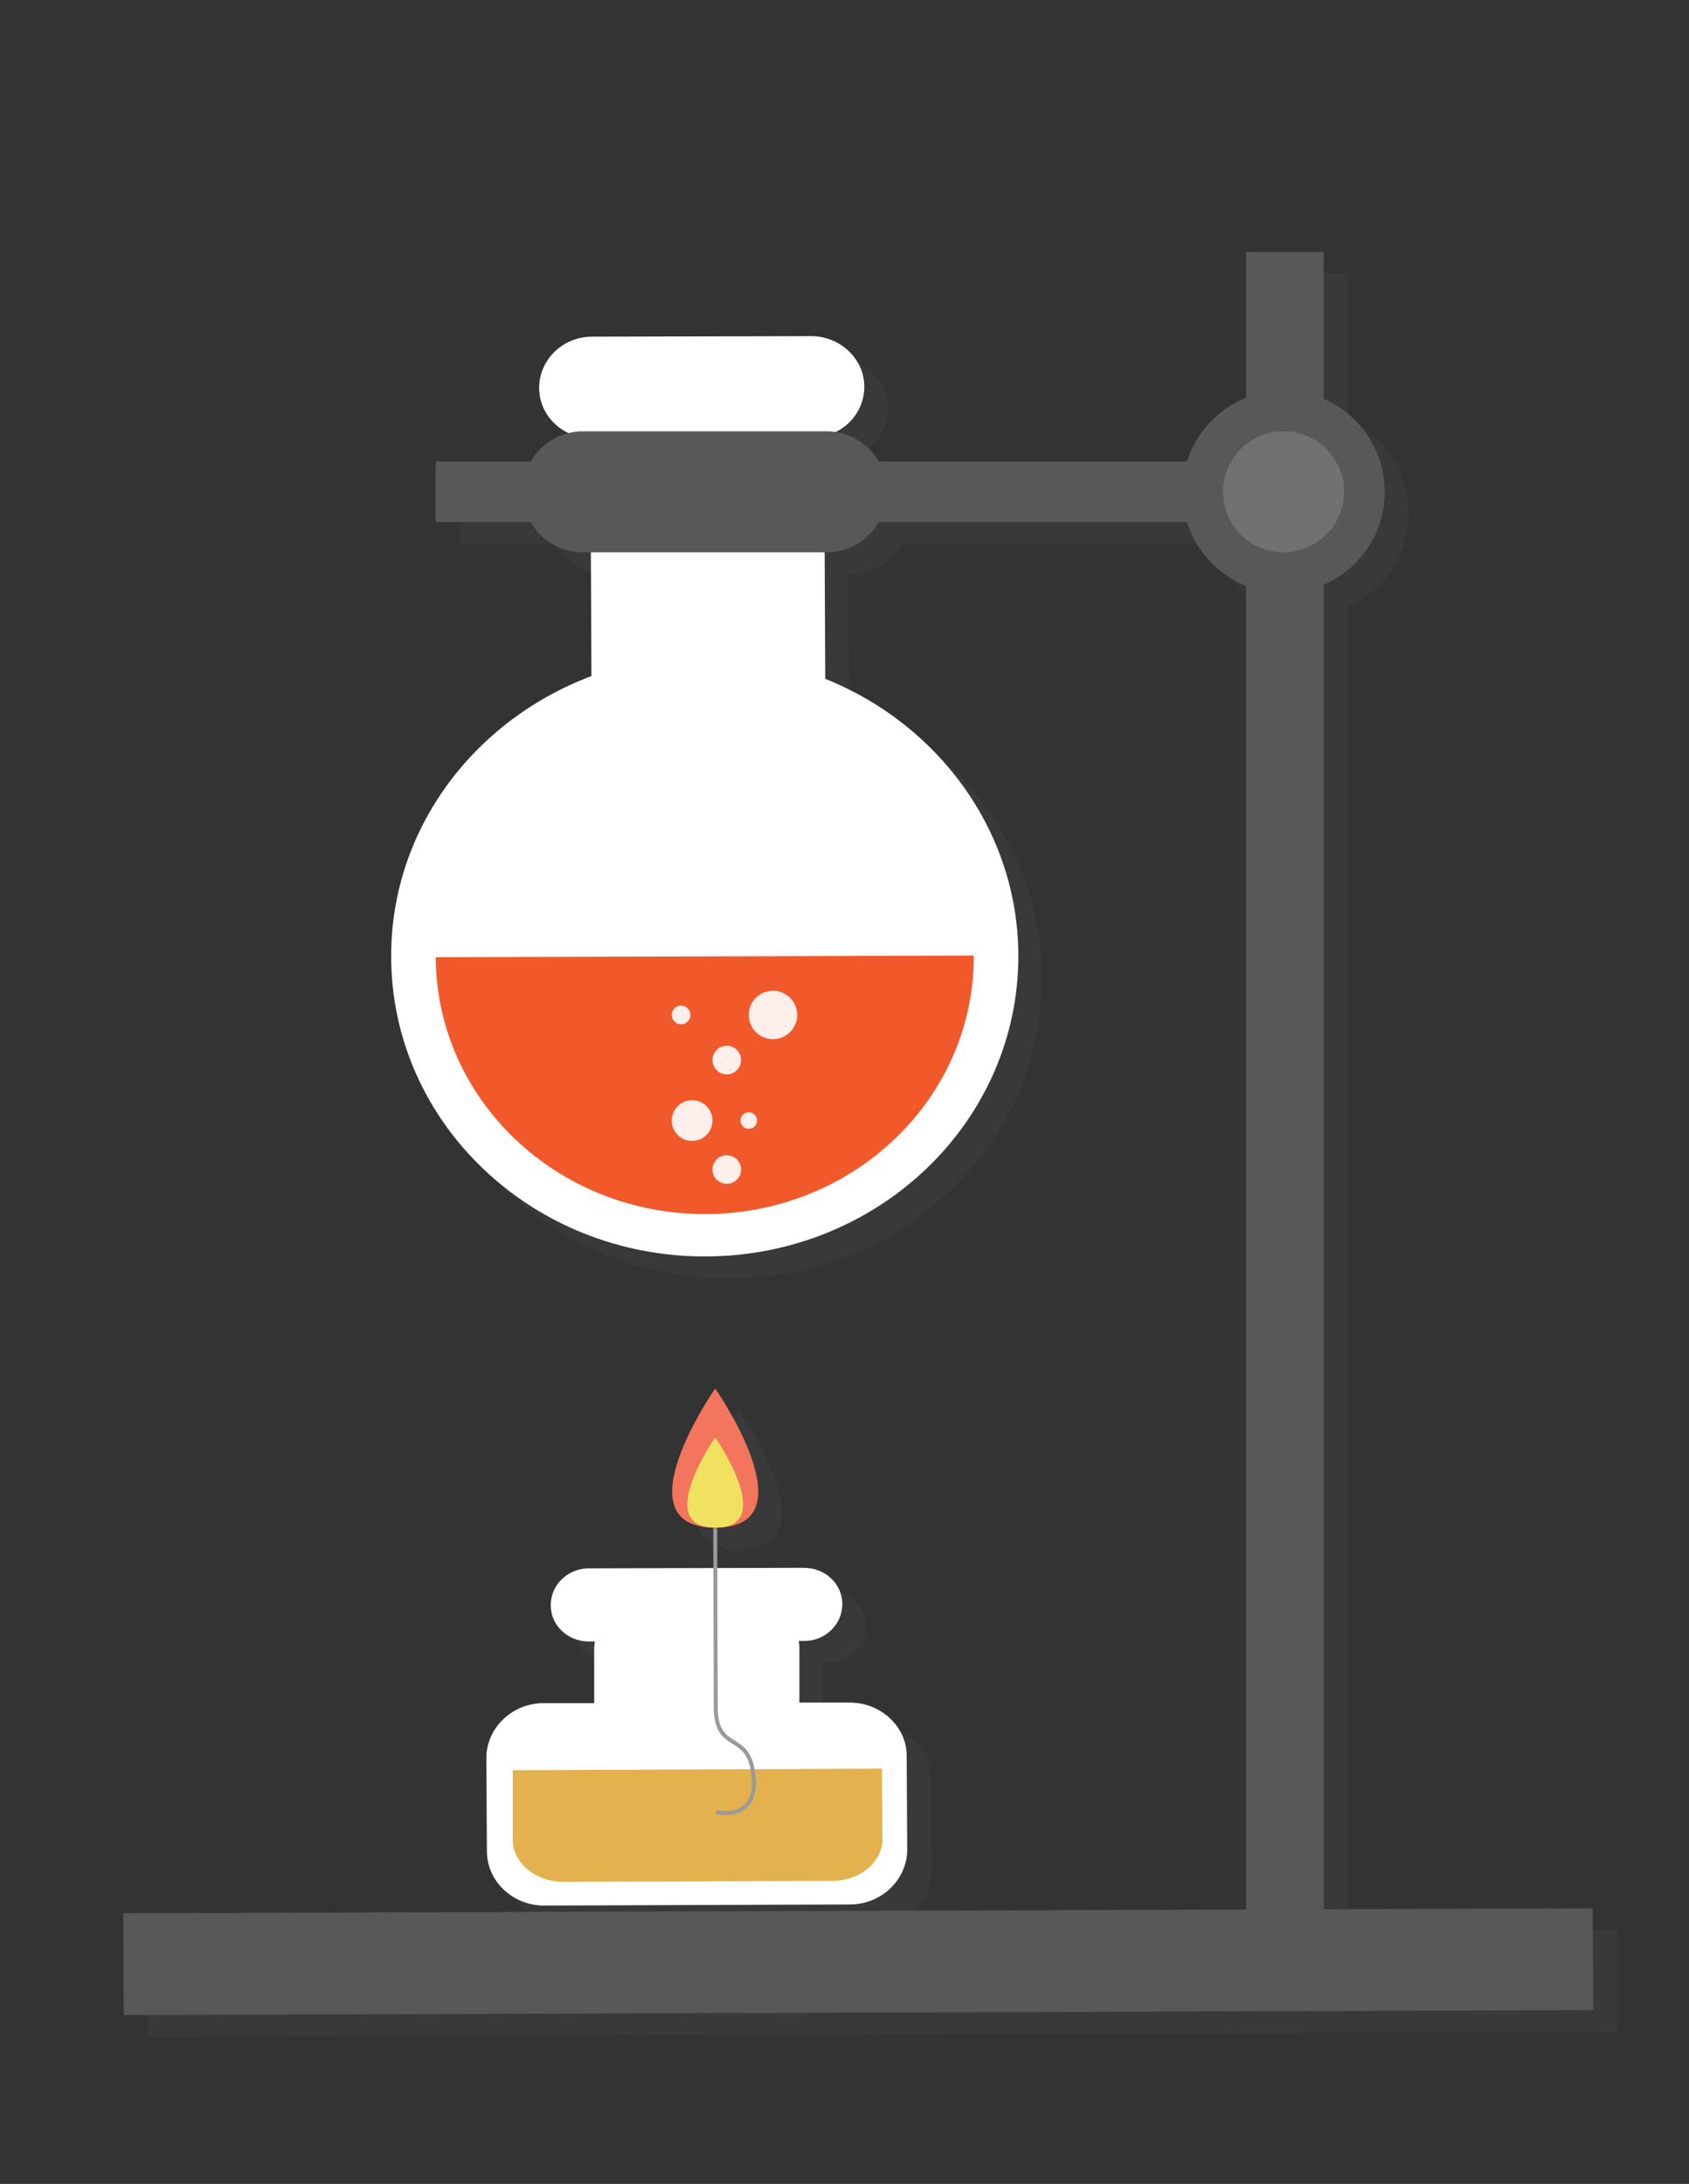<?xml version="1.0" encoding="utf-8"?>
<!-- Generator: Adobe Illustrator 18.1.1, SVG Export Plug-In . SVG Version: 6.00 Build 0)  -->
<svg version="1.1" id="Layer_1" xmlns="http://www.w3.org/2000/svg" xmlns:xlink="http://www.w3.org/1999/xlink" x="0px" y="0px"
	 viewBox="0 0 307 397" enable-background="new 0 0 307 397" xml:space="preserve">
<rect x="0" y="0" width="307" height="397" fill="#333333" stroke="none"/>
<g>
	<g opacity="0.1">
		<path fill="#71716F" d="M92.8,323.7l0.1,16.9c0,5.5,4.7,9.9,10.4,9.9l55.6-0.2c5.7,0,10.4-4.5,10.4-10l-0.1-16.9
			c0-5.5-4.7-9.9-10.4-9.9l-9.2,0l0-10c0-0.4-0.1-0.8-0.1-1.2l1,0c3.8,0,6.9-3,6.9-6.7c0-3.7-3.1-6.6-7-6.6l-16.1,0.1l0-7.4l0,7.4
			l-23,0.1c-3.8,0-6.9,3-6.9,6.7c0,3.7,3.1,6.6,7,6.6l1,0c0,0.4-0.1,0.8-0.1,1.2l0,10l-9.2,0C97.4,313.7,92.8,318.2,92.8,323.7z"/>
		<path fill="#71716F" d="M134.3,256.3c0,0-17.6,25.3,0,25.3h0l0,0c0.4,0,0.7,0,1,0C151.2,280.6,134.3,256.3,134.3,256.3z"/>
		<path fill="#71716F" d="M293.9,350.8l-48.9,0.2V110.2c6.5-2.8,11.1-9.3,11.1-16.9c0-7.6-4.6-14.1-11.1-16.9V49.7h-14.1v26.5
			c-5.1,2-9.1,6.3-10.8,11.6H164c-1.6-2.8-4.4-4.8-7.8-5.3c3.1-1.6,5.2-4.6,5.2-8.2c0-5.1-4.4-9.2-9.7-9.2L112,65.3
			c-5.3,0-9.6,4.2-9.6,9.3c0,3.6,2.2,6.6,5.3,8.2c-2.9,0.7-5.3,2.6-6.8,5.1H83.5v11h17.3c1.9,3.3,5.4,5.5,9.5,5.5h1.4l0.1,22.5
			c-21.3,8-36.5,27.8-36.4,51.1c0.1,30.2,25.7,54.5,57.2,54.4c31.5-0.1,56.9-24.6,56.8-54.8c-0.1-22.7-14.6-42-35.1-50.2l-0.1-23
			h0.3c4.1,0,7.6-2.2,9.5-5.5h56.1c1.7,5.3,5.7,9.5,10.8,11.6v240.6l-204.1,0.7l0.1,18.5l267.1-0.9L293.9,350.8z"/>
	</g>
	<g>
		<g>
			<path fill="#FFFFFF" d="M154.5,309.5l-9.2,0l0-10c0-0.4-0.1-0.8-0.1-1.2l1,0c3.8,0,6.9-3,6.9-6.7c0-3.7-3.1-6.6-7-6.6l-39.1,0.1
				c-3.8,0-6.9,3-6.9,6.7c0,3.7,3.1,6.6,7,6.6l1,0c0,0.4-0.1,0.8-0.1,1.2l0,10l-9.2,0c-5.7,0-10.4,4.5-10.4,10l0.1,16.9
				c0,5.5,4.7,9.9,10.4,9.9l55.6-0.2c5.7,0,10.4-4.5,10.4-10l-0.1-16.9C164.9,314,160.2,309.5,154.5,309.5"/>
			<g>
				<path fill="#E3B14D" d="M160.3,321.5l0.1,12.8c0,4.2-4.1,7.6-9.1,7.6l-48.9,0.2c-5,0-9.1-3.4-9.2-7.5l0-12.8"/>
				<g>
					<path fill="none" stroke="#9A9A9A" stroke-width="0.717" stroke-miterlimit="10" d="M130.2,329.4c0,0,8.6,2.1,6.5-8.2
						c-1.3-6.1-6.5-3-6.6-10.7l-0.1-32.7"/>
					<g>
						<path fill="#F3755D" d="M130,252.4c0,0-17.6,25.3,0,25.3C147.6,277.7,130,252.4,130,252.4z"/>
						<path fill="#F0E161" d="M130,261.3c0,0-11.4,16.4,0,16.4C141.4,277.7,130,261.3,130,261.3z"/>
					</g>
				</g>
			</g>
		</g>
		<g>
			<path fill="#FFFFFF" d="M150,123.4l-0.2-44.1c4.2-1,7.3-4.6,7.3-9c0-5.1-4.4-9.2-9.7-9.2l-39.8,0.1c-5.3,0-9.6,4.2-9.6,9.3
				c0,5,4.1,9,9.3,9.2l0.2,43.2c-21.3,8-36.5,27.8-36.4,51.1c0.1,30.2,25.7,54.5,57.2,54.4c31.5-0.1,56.9-24.6,56.8-54.8
				C185,151,170.5,131.6,150,123.4"/>
			<g>
				<g>
					<path fill="#F1592B" d="M79.2,174c0.1,25.9,22.1,46.8,49.1,46.7c27-0.1,48.8-21.1,48.7-47L79.2,174z"/>
				</g>
				<g>
					<circle opacity="0.9" fill="#FFFFFF" cx="125.8" cy="203.7" r="3.7"/>
					<circle opacity="0.9" fill="#FFFFFF" cx="140.5" cy="184.5" r="4.4"/>
					<circle opacity="0.9" fill="#FFFFFF" cx="132.1" cy="192.7" r="2.6"/>
					<circle opacity="0.9" fill="#FFFFFF" cx="136.1" cy="203.7" r="1.5"/>
					<circle opacity="0.9" fill="#FFFFFF" cx="132.1" cy="212.6" r="2.6"/>
					<circle opacity="0.9" fill="#FFFFFF" cx="123.8" cy="184.5" r="1.7"/>
				</g>
			</g>
		</g>
		<g>
			<polygon fill="#585857" points="289.6,365.4 22.5,366.3 22.4,347.8 289.5,346.9 			"/>
			<g>
				<g>
					<rect x="79.2" y="83.9" fill="#585857" width="148.4" height="11"/>
					<path fill="#595857" d="M161.2,89.4c0,6.1-4.9,11-11,11H106c-6.1,0-11-4.9-11-11l0,0c0-6.1,4.9-11,11-11h44.2
						C156.3,78.4,161.2,83.3,161.2,89.4L161.2,89.4z"/>
				</g>
				<g>
					<rect x="226.5" y="45.8" fill="#585857" width="14.1" height="311.1"/>
					<g>
						<circle fill="#585857" cx="233.3" cy="89.4" r="18.4"/>
						<circle fill="#71716F" cx="233.3" cy="89.4" r="11"/>
					</g>
				</g>
			</g>
		</g>
	</g>
</g>
</svg>
